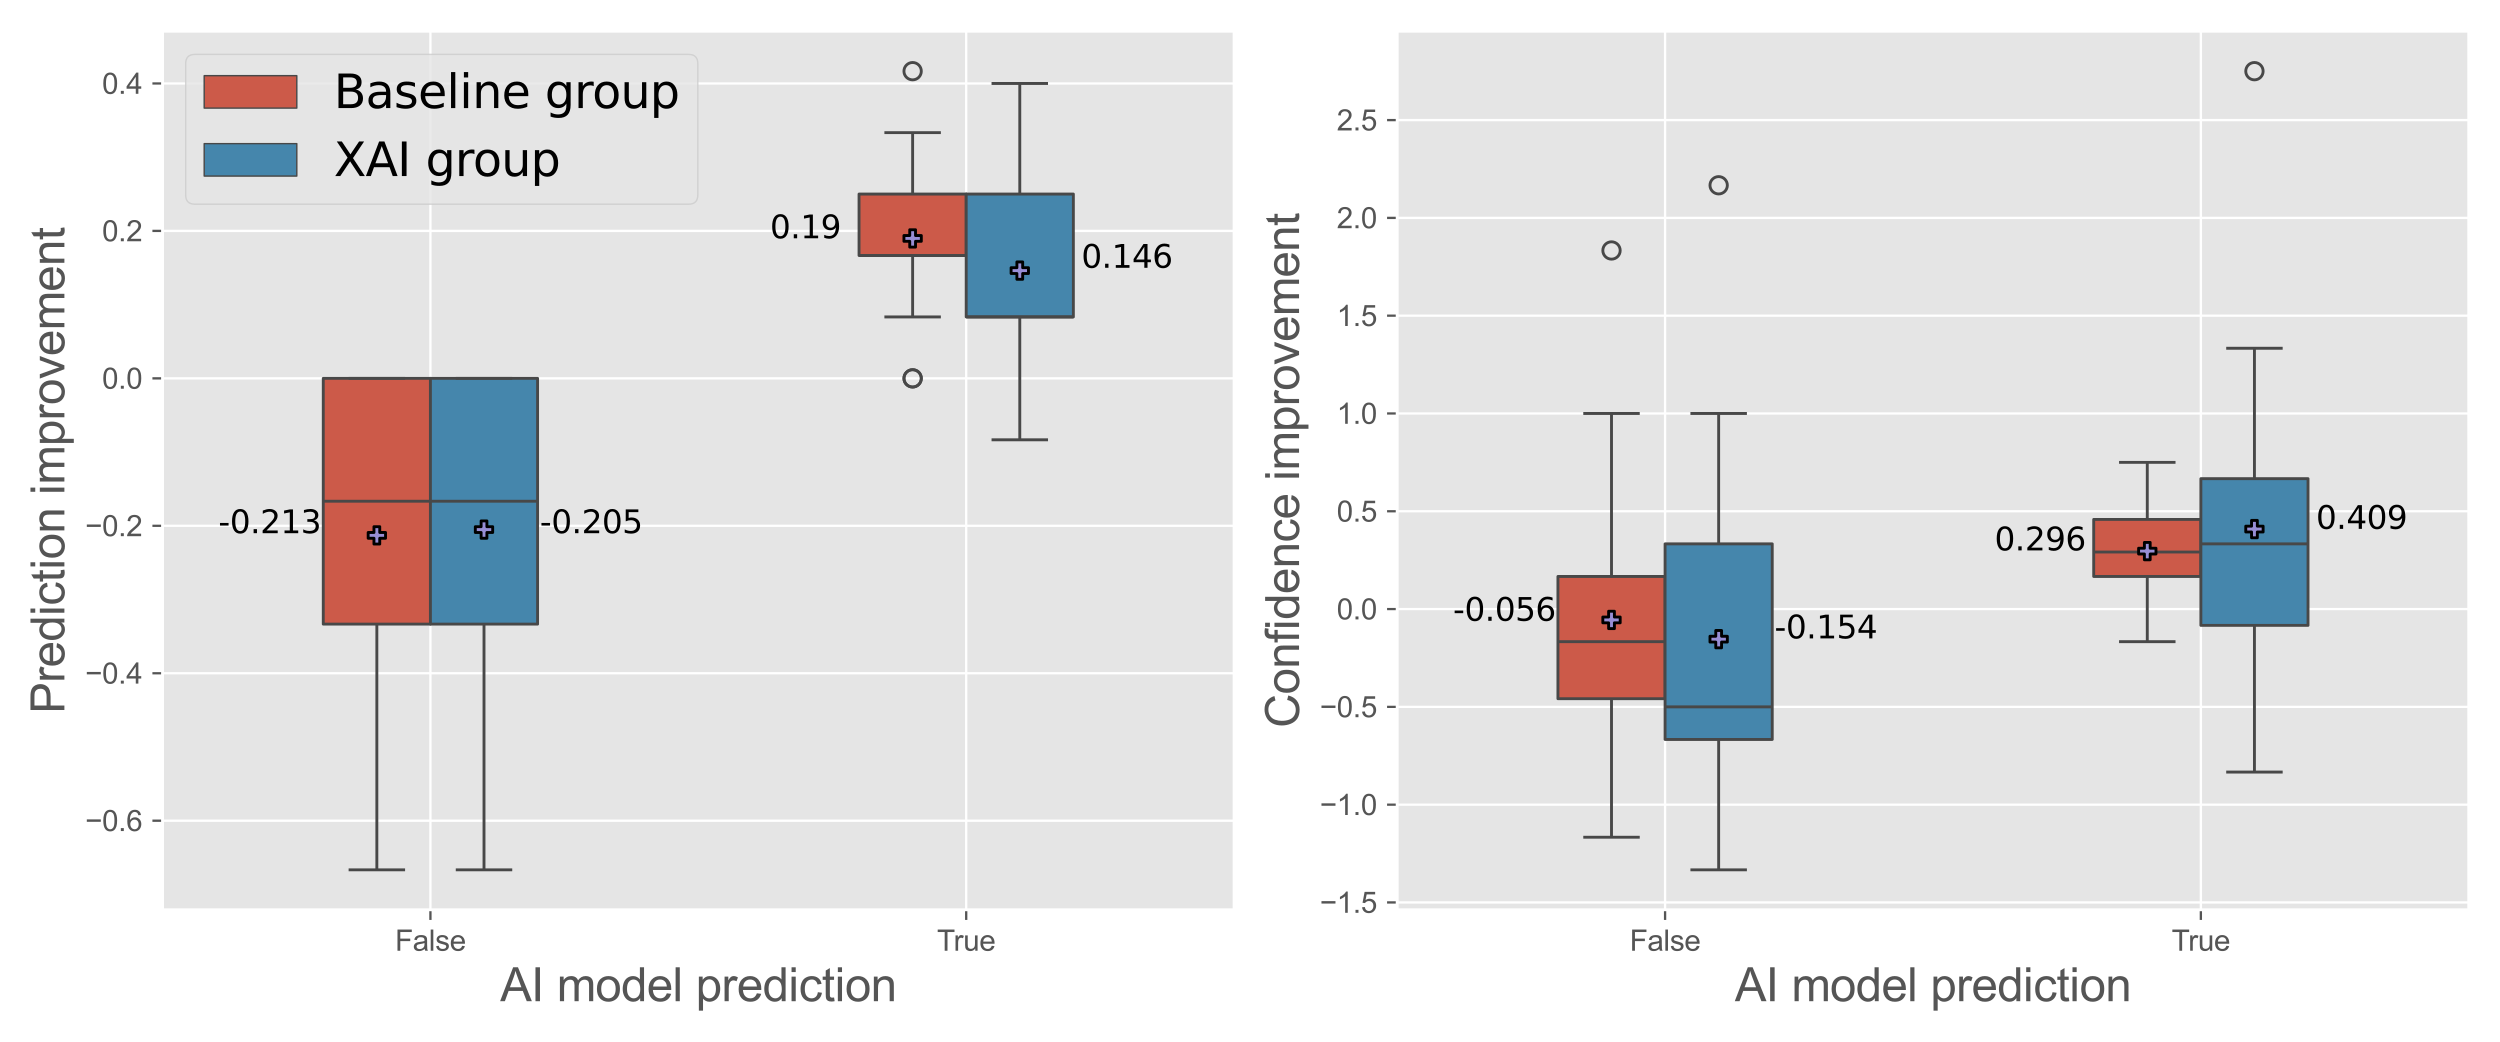 <?xml version="1.0" encoding="utf-8" standalone="no"?>
<!DOCTYPE svg PUBLIC "-//W3C//DTD SVG 1.1//EN"
  "http://www.w3.org/Graphics/SVG/1.1/DTD/svg11.dtd">
<svg xmlns:xlink="http://www.w3.org/1999/xlink" width="864pt" height="360pt" viewBox="0 0 864 360" xmlns="http://www.w3.org/2000/svg" version="1.1">
 <defs>
  <style type="text/css">*{stroke-linejoin: round; stroke-linecap: butt}</style>
 </defs>
 <g id="figure_1">
  <g id="patch_1">
   <path d="M 0 360 
L 864 360 
L 864 0 
L 0 0 
z
" style="fill: #ffffff"/>
  </g>
  <g id="axes_1">
   <g id="patch_2">
    <path d="M 56.173 314.422 
L 426.502 314.422 
L 426.502 10.8 
L 56.173 10.8 
z
" style="fill: #e5e5e5"/>
   </g>
   <g id="matplotlib.axis_1">
    <g id="xtick_1">
     <g id="line2d_1">
      <path d="M 148.755 314.422 
L 148.755 10.8 
" clip-path="url(#p8b02c9cac2)" style="fill: none; stroke: #ffffff; stroke-width: 0.8; stroke-linecap: square"/>
     </g>
     <g id="line2d_2">
      <defs>
       <path id="m54f86d1019" d="M 0 0 
L 0 3.5 
" style="stroke: #555555; stroke-width: 0.8"/>
      </defs>
      <g>
       <use xlink:href="#m54f86d1019" x="148.755" y="314.422" style="fill: #555555; stroke: #555555; stroke-width: 0.8"/>
      </g>
     </g>
     <g id="text_1">
      <!-- False -->
      <g style="fill: #555555" transform="translate(136.53 328.58) scale(0.1 -0.1)">
       <defs>
        <path id="ArialMT-46" d="M 525 0 
L 525 4581 
L 3616 4581 
L 3616 4041 
L 1131 4041 
L 1131 2622 
L 3281 2622 
L 3281 2081 
L 1131 2081 
L 1131 0 
L 525 0 
z
" transform="scale(0.016)"/>
        <path id="ArialMT-61" d="M 2588 409 
Q 2275 144 1986 34 
Q 1697 -75 1366 -75 
Q 819 -75 525 192 
Q 231 459 231 875 
Q 231 1119 342 1320 
Q 453 1522 633 1644 
Q 813 1766 1038 1828 
Q 1203 1872 1538 1913 
Q 2219 1994 2541 2106 
Q 2544 2222 2544 2253 
Q 2544 2597 2384 2738 
Q 2169 2928 1744 2928 
Q 1347 2928 1158 2789 
Q 969 2650 878 2297 
L 328 2372 
Q 403 2725 575 2942 
Q 747 3159 1072 3276 
Q 1397 3394 1825 3394 
Q 2250 3394 2515 3294 
Q 2781 3194 2906 3042 
Q 3031 2891 3081 2659 
Q 3109 2516 3109 2141 
L 3109 1391 
Q 3109 606 3145 398 
Q 3181 191 3288 0 
L 2700 0 
Q 2613 175 2588 409 
z
M 2541 1666 
Q 2234 1541 1622 1453 
Q 1275 1403 1131 1340 
Q 988 1278 909 1158 
Q 831 1038 831 891 
Q 831 666 1001 516 
Q 1172 366 1500 366 
Q 1825 366 2078 508 
Q 2331 650 2450 897 
Q 2541 1088 2541 1459 
L 2541 1666 
z
" transform="scale(0.016)"/>
        <path id="ArialMT-6c" d="M 409 0 
L 409 4581 
L 972 4581 
L 972 0 
L 409 0 
z
" transform="scale(0.016)"/>
        <path id="ArialMT-73" d="M 197 991 
L 753 1078 
Q 800 744 1014 566 
Q 1228 388 1613 388 
Q 2000 388 2187 545 
Q 2375 703 2375 916 
Q 2375 1106 2209 1216 
Q 2094 1291 1634 1406 
Q 1016 1563 777 1677 
Q 538 1791 414 1992 
Q 291 2194 291 2438 
Q 291 2659 392 2848 
Q 494 3038 669 3163 
Q 800 3259 1026 3326 
Q 1253 3394 1513 3394 
Q 1903 3394 2198 3281 
Q 2494 3169 2634 2976 
Q 2775 2784 2828 2463 
L 2278 2388 
Q 2241 2644 2061 2787 
Q 1881 2931 1553 2931 
Q 1166 2931 1000 2803 
Q 834 2675 834 2503 
Q 834 2394 903 2306 
Q 972 2216 1119 2156 
Q 1203 2125 1616 2013 
Q 2213 1853 2448 1751 
Q 2684 1650 2818 1456 
Q 2953 1263 2953 975 
Q 2953 694 2789 445 
Q 2625 197 2315 61 
Q 2006 -75 1616 -75 
Q 969 -75 630 194 
Q 291 463 197 991 
z
" transform="scale(0.016)"/>
        <path id="ArialMT-65" d="M 2694 1069 
L 3275 997 
Q 3138 488 2766 206 
Q 2394 -75 1816 -75 
Q 1088 -75 661 373 
Q 234 822 234 1631 
Q 234 2469 665 2931 
Q 1097 3394 1784 3394 
Q 2450 3394 2872 2941 
Q 3294 2488 3294 1666 
Q 3294 1616 3291 1516 
L 816 1516 
Q 847 969 1125 678 
Q 1403 388 1819 388 
Q 2128 388 2347 550 
Q 2566 713 2694 1069 
z
M 847 1978 
L 2700 1978 
Q 2663 2397 2488 2606 
Q 2219 2931 1791 2931 
Q 1403 2931 1139 2672 
Q 875 2413 847 1978 
z
" transform="scale(0.016)"/>
       </defs>
       <use xlink:href="#ArialMT-46"/>
       <use xlink:href="#ArialMT-61" x="61.084"/>
       <use xlink:href="#ArialMT-6c" x="116.699"/>
       <use xlink:href="#ArialMT-73" x="138.916"/>
       <use xlink:href="#ArialMT-65" x="188.916"/>
      </g>
     </g>
    </g>
    <g id="xtick_2">
     <g id="line2d_3">
      <path d="M 333.92 314.422 
L 333.92 10.8 
" clip-path="url(#p8b02c9cac2)" style="fill: none; stroke: #ffffff; stroke-width: 0.8; stroke-linecap: square"/>
     </g>
     <g id="line2d_4">
      <g>
       <use xlink:href="#m54f86d1019" x="333.92" y="314.422" style="fill: #555555; stroke: #555555; stroke-width: 0.8"/>
      </g>
     </g>
     <g id="text_2">
      <!-- True -->
      <g style="fill: #555555" transform="translate(323.828 328.58) scale(0.1 -0.1)">
       <defs>
        <path id="ArialMT-54" d="M 1659 0 
L 1659 4041 
L 150 4041 
L 150 4581 
L 3781 4581 
L 3781 4041 
L 2266 4041 
L 2266 0 
L 1659 0 
z
" transform="scale(0.016)"/>
        <path id="ArialMT-72" d="M 416 0 
L 416 3319 
L 922 3319 
L 922 2816 
Q 1116 3169 1280 3281 
Q 1444 3394 1641 3394 
Q 1925 3394 2219 3213 
L 2025 2691 
Q 1819 2813 1613 2813 
Q 1428 2813 1281 2702 
Q 1134 2591 1072 2394 
Q 978 2094 978 1738 
L 978 0 
L 416 0 
z
" transform="scale(0.016)"/>
        <path id="ArialMT-75" d="M 2597 0 
L 2597 488 
Q 2209 -75 1544 -75 
Q 1250 -75 995 37 
Q 741 150 617 320 
Q 494 491 444 738 
Q 409 903 409 1263 
L 409 3319 
L 972 3319 
L 972 1478 
Q 972 1038 1006 884 
Q 1059 663 1231 536 
Q 1403 409 1656 409 
Q 1909 409 2131 539 
Q 2353 669 2445 892 
Q 2538 1116 2538 1541 
L 2538 3319 
L 3100 3319 
L 3100 0 
L 2597 0 
z
" transform="scale(0.016)"/>
       </defs>
       <use xlink:href="#ArialMT-54"/>
       <use xlink:href="#ArialMT-72" x="57.334"/>
       <use xlink:href="#ArialMT-75" x="90.635"/>
       <use xlink:href="#ArialMT-65" x="146.25"/>
      </g>
     </g>
    </g>
    <g id="text_3">
     <!-- AI model prediction -->
     <g style="fill: #555555" transform="translate(172.862 346.02) scale(0.16 -0.16)">
      <defs>
       <path id="ArialMT-41" d="M -9 0 
L 1750 4581 
L 2403 4581 
L 4278 0 
L 3588 0 
L 3053 1388 
L 1138 1388 
L 634 0 
L -9 0 
z
M 1313 1881 
L 2866 1881 
L 2388 3150 
Q 2169 3728 2063 4100 
Q 1975 3659 1816 3225 
L 1313 1881 
z
" transform="scale(0.016)"/>
       <path id="ArialMT-49" d="M 597 0 
L 597 4581 
L 1203 4581 
L 1203 0 
L 597 0 
z
" transform="scale(0.016)"/>
       <path id="ArialMT-20" transform="scale(0.016)"/>
       <path id="ArialMT-6d" d="M 422 0 
L 422 3319 
L 925 3319 
L 925 2853 
Q 1081 3097 1340 3245 
Q 1600 3394 1931 3394 
Q 2300 3394 2536 3241 
Q 2772 3088 2869 2813 
Q 3263 3394 3894 3394 
Q 4388 3394 4653 3120 
Q 4919 2847 4919 2278 
L 4919 0 
L 4359 0 
L 4359 2091 
Q 4359 2428 4304 2576 
Q 4250 2725 4106 2815 
Q 3963 2906 3769 2906 
Q 3419 2906 3187 2673 
Q 2956 2441 2956 1928 
L 2956 0 
L 2394 0 
L 2394 2156 
Q 2394 2531 2256 2718 
Q 2119 2906 1806 2906 
Q 1569 2906 1367 2781 
Q 1166 2656 1075 2415 
Q 984 2175 984 1722 
L 984 0 
L 422 0 
z
" transform="scale(0.016)"/>
       <path id="ArialMT-6f" d="M 213 1659 
Q 213 2581 725 3025 
Q 1153 3394 1769 3394 
Q 2453 3394 2887 2945 
Q 3322 2497 3322 1706 
Q 3322 1066 3130 698 
Q 2938 331 2570 128 
Q 2203 -75 1769 -75 
Q 1072 -75 642 372 
Q 213 819 213 1659 
z
M 791 1659 
Q 791 1022 1069 705 
Q 1347 388 1769 388 
Q 2188 388 2466 706 
Q 2744 1025 2744 1678 
Q 2744 2294 2464 2611 
Q 2184 2928 1769 2928 
Q 1347 2928 1069 2612 
Q 791 2297 791 1659 
z
" transform="scale(0.016)"/>
       <path id="ArialMT-64" d="M 2575 0 
L 2575 419 
Q 2259 -75 1647 -75 
Q 1250 -75 917 144 
Q 584 363 401 755 
Q 219 1147 219 1656 
Q 219 2153 384 2558 
Q 550 2963 881 3178 
Q 1213 3394 1622 3394 
Q 1922 3394 2156 3267 
Q 2391 3141 2538 2938 
L 2538 4581 
L 3097 4581 
L 3097 0 
L 2575 0 
z
M 797 1656 
Q 797 1019 1065 703 
Q 1334 388 1700 388 
Q 2069 388 2326 689 
Q 2584 991 2584 1609 
Q 2584 2291 2321 2609 
Q 2059 2928 1675 2928 
Q 1300 2928 1048 2622 
Q 797 2316 797 1656 
z
" transform="scale(0.016)"/>
       <path id="ArialMT-70" d="M 422 -1272 
L 422 3319 
L 934 3319 
L 934 2888 
Q 1116 3141 1344 3267 
Q 1572 3394 1897 3394 
Q 2322 3394 2647 3175 
Q 2972 2956 3137 2557 
Q 3303 2159 3303 1684 
Q 3303 1175 3120 767 
Q 2938 359 2589 142 
Q 2241 -75 1856 -75 
Q 1575 -75 1351 44 
Q 1128 163 984 344 
L 984 -1272 
L 422 -1272 
z
M 931 1641 
Q 931 1000 1190 694 
Q 1450 388 1819 388 
Q 2194 388 2461 705 
Q 2728 1022 2728 1688 
Q 2728 2322 2467 2637 
Q 2206 2953 1844 2953 
Q 1484 2953 1207 2617 
Q 931 2281 931 1641 
z
" transform="scale(0.016)"/>
       <path id="ArialMT-69" d="M 425 3934 
L 425 4581 
L 988 4581 
L 988 3934 
L 425 3934 
z
M 425 0 
L 425 3319 
L 988 3319 
L 988 0 
L 425 0 
z
" transform="scale(0.016)"/>
       <path id="ArialMT-63" d="M 2588 1216 
L 3141 1144 
Q 3050 572 2676 248 
Q 2303 -75 1759 -75 
Q 1078 -75 664 370 
Q 250 816 250 1647 
Q 250 2184 428 2587 
Q 606 2991 970 3192 
Q 1334 3394 1763 3394 
Q 2303 3394 2647 3120 
Q 2991 2847 3088 2344 
L 2541 2259 
Q 2463 2594 2264 2762 
Q 2066 2931 1784 2931 
Q 1359 2931 1093 2626 
Q 828 2322 828 1663 
Q 828 994 1084 691 
Q 1341 388 1753 388 
Q 2084 388 2306 591 
Q 2528 794 2588 1216 
z
" transform="scale(0.016)"/>
       <path id="ArialMT-74" d="M 1650 503 
L 1731 6 
Q 1494 -44 1306 -44 
Q 1000 -44 831 53 
Q 663 150 594 308 
Q 525 466 525 972 
L 525 2881 
L 113 2881 
L 113 3319 
L 525 3319 
L 525 4141 
L 1084 4478 
L 1084 3319 
L 1650 3319 
L 1650 2881 
L 1084 2881 
L 1084 941 
Q 1084 700 1114 631 
Q 1144 563 1211 522 
Q 1278 481 1403 481 
Q 1497 481 1650 503 
z
" transform="scale(0.016)"/>
       <path id="ArialMT-6e" d="M 422 0 
L 422 3319 
L 928 3319 
L 928 2847 
Q 1294 3394 1984 3394 
Q 2284 3394 2536 3286 
Q 2788 3178 2913 3003 
Q 3038 2828 3088 2588 
Q 3119 2431 3119 2041 
L 3119 0 
L 2556 0 
L 2556 2019 
Q 2556 2363 2490 2533 
Q 2425 2703 2258 2804 
Q 2091 2906 1866 2906 
Q 1506 2906 1245 2678 
Q 984 2450 984 1813 
L 984 0 
L 422 0 
z
" transform="scale(0.016)"/>
      </defs>
      <use xlink:href="#ArialMT-41"/>
      <use xlink:href="#ArialMT-49" x="66.699"/>
      <use xlink:href="#ArialMT-20" x="94.482"/>
      <use xlink:href="#ArialMT-6d" x="122.266"/>
      <use xlink:href="#ArialMT-6f" x="205.566"/>
      <use xlink:href="#ArialMT-64" x="261.182"/>
      <use xlink:href="#ArialMT-65" x="316.797"/>
      <use xlink:href="#ArialMT-6c" x="372.412"/>
      <use xlink:href="#ArialMT-20" x="394.629"/>
      <use xlink:href="#ArialMT-70" x="422.412"/>
      <use xlink:href="#ArialMT-72" x="478.027"/>
      <use xlink:href="#ArialMT-65" x="511.328"/>
      <use xlink:href="#ArialMT-64" x="566.943"/>
      <use xlink:href="#ArialMT-69" x="622.559"/>
      <use xlink:href="#ArialMT-63" x="644.775"/>
      <use xlink:href="#ArialMT-74" x="694.775"/>
      <use xlink:href="#ArialMT-69" x="722.559"/>
      <use xlink:href="#ArialMT-6f" x="744.775"/>
      <use xlink:href="#ArialMT-6e" x="800.391"/>
     </g>
    </g>
   </g>
   <g id="matplotlib.axis_2">
    <g id="ytick_1">
     <g id="line2d_5">
      <path d="M 56.173 283.635 
L 426.502 283.635 
" clip-path="url(#p8b02c9cac2)" style="fill: none; stroke: #ffffff; stroke-width: 0.8; stroke-linecap: square"/>
     </g>
     <g id="line2d_6">
      <defs>
       <path id="m3ac3ab4c60" d="M 0 0 
L -3.5 0 
" style="stroke: #555555; stroke-width: 0.8"/>
      </defs>
      <g>
       <use xlink:href="#m3ac3ab4c60" x="56.173" y="283.635" style="fill: #555555; stroke: #555555; stroke-width: 0.8"/>
      </g>
     </g>
     <g id="text_4">
      <!-- −0.6 -->
      <g style="fill: #555555" transform="translate(29.433 287.214) scale(0.1 -0.1)">
       <defs>
        <path id="ArialMT-2212" d="M 3381 1997 
L 356 1997 
L 356 2522 
L 3381 2522 
L 3381 1997 
z
" transform="scale(0.016)"/>
        <path id="ArialMT-30" d="M 266 2259 
Q 266 3072 433 3567 
Q 600 4063 929 4331 
Q 1259 4600 1759 4600 
Q 2128 4600 2406 4451 
Q 2684 4303 2865 4023 
Q 3047 3744 3150 3342 
Q 3253 2941 3253 2259 
Q 3253 1453 3087 958 
Q 2922 463 2592 192 
Q 2263 -78 1759 -78 
Q 1097 -78 719 397 
Q 266 969 266 2259 
z
M 844 2259 
Q 844 1131 1108 757 
Q 1372 384 1759 384 
Q 2147 384 2411 759 
Q 2675 1134 2675 2259 
Q 2675 3391 2411 3762 
Q 2147 4134 1753 4134 
Q 1366 4134 1134 3806 
Q 844 3388 844 2259 
z
" transform="scale(0.016)"/>
        <path id="ArialMT-2e" d="M 581 0 
L 581 641 
L 1222 641 
L 1222 0 
L 581 0 
z
" transform="scale(0.016)"/>
        <path id="ArialMT-36" d="M 3184 3459 
L 2625 3416 
Q 2550 3747 2413 3897 
Q 2184 4138 1850 4138 
Q 1581 4138 1378 3988 
Q 1113 3794 959 3422 
Q 806 3050 800 2363 
Q 1003 2672 1297 2822 
Q 1591 2972 1913 2972 
Q 2475 2972 2870 2558 
Q 3266 2144 3266 1488 
Q 3266 1056 3080 686 
Q 2894 316 2569 119 
Q 2244 -78 1831 -78 
Q 1128 -78 684 439 
Q 241 956 241 2144 
Q 241 3472 731 4075 
Q 1159 4600 1884 4600 
Q 2425 4600 2770 4297 
Q 3116 3994 3184 3459 
z
M 888 1484 
Q 888 1194 1011 928 
Q 1134 663 1356 523 
Q 1578 384 1822 384 
Q 2178 384 2434 671 
Q 2691 959 2691 1453 
Q 2691 1928 2437 2201 
Q 2184 2475 1800 2475 
Q 1419 2475 1153 2201 
Q 888 1928 888 1484 
z
" transform="scale(0.016)"/>
       </defs>
       <use xlink:href="#ArialMT-2212"/>
       <use xlink:href="#ArialMT-30" x="58.398"/>
       <use xlink:href="#ArialMT-2e" x="114.014"/>
       <use xlink:href="#ArialMT-36" x="141.797"/>
      </g>
     </g>
    </g>
    <g id="ytick_2">
     <g id="line2d_7">
      <path d="M 56.173 232.678 
L 426.502 232.678 
" clip-path="url(#p8b02c9cac2)" style="fill: none; stroke: #ffffff; stroke-width: 0.8; stroke-linecap: square"/>
     </g>
     <g id="line2d_8">
      <g>
       <use xlink:href="#m3ac3ab4c60" x="56.173" y="232.678" style="fill: #555555; stroke: #555555; stroke-width: 0.8"/>
      </g>
     </g>
     <g id="text_5">
      <!-- −0.4 -->
      <g style="fill: #555555" transform="translate(29.433 236.257) scale(0.1 -0.1)">
       <defs>
        <path id="ArialMT-34" d="M 2069 0 
L 2069 1097 
L 81 1097 
L 81 1613 
L 2172 4581 
L 2631 4581 
L 2631 1613 
L 3250 1613 
L 3250 1097 
L 2631 1097 
L 2631 0 
L 2069 0 
z
M 2069 1613 
L 2069 3678 
L 634 1613 
L 2069 1613 
z
" transform="scale(0.016)"/>
       </defs>
       <use xlink:href="#ArialMT-2212"/>
       <use xlink:href="#ArialMT-30" x="58.398"/>
       <use xlink:href="#ArialMT-2e" x="114.014"/>
       <use xlink:href="#ArialMT-34" x="141.797"/>
      </g>
     </g>
    </g>
    <g id="ytick_3">
     <g id="line2d_9">
      <path d="M 56.173 181.72 
L 426.502 181.72 
" clip-path="url(#p8b02c9cac2)" style="fill: none; stroke: #ffffff; stroke-width: 0.8; stroke-linecap: square"/>
     </g>
     <g id="line2d_10">
      <g>
       <use xlink:href="#m3ac3ab4c60" x="56.173" y="181.72" style="fill: #555555; stroke: #555555; stroke-width: 0.8"/>
      </g>
     </g>
     <g id="text_6">
      <!-- −0.2 -->
      <g style="fill: #555555" transform="translate(29.433 185.299) scale(0.1 -0.1)">
       <defs>
        <path id="ArialMT-32" d="M 3222 541 
L 3222 0 
L 194 0 
Q 188 203 259 391 
Q 375 700 629 1000 
Q 884 1300 1366 1694 
Q 2113 2306 2375 2664 
Q 2638 3022 2638 3341 
Q 2638 3675 2398 3904 
Q 2159 4134 1775 4134 
Q 1369 4134 1125 3890 
Q 881 3647 878 3216 
L 300 3275 
Q 359 3922 746 4261 
Q 1134 4600 1788 4600 
Q 2447 4600 2831 4234 
Q 3216 3869 3216 3328 
Q 3216 3053 3103 2787 
Q 2991 2522 2730 2228 
Q 2469 1934 1863 1422 
Q 1356 997 1212 845 
Q 1069 694 975 541 
L 3222 541 
z
" transform="scale(0.016)"/>
       </defs>
       <use xlink:href="#ArialMT-2212"/>
       <use xlink:href="#ArialMT-30" x="58.398"/>
       <use xlink:href="#ArialMT-2e" x="114.014"/>
       <use xlink:href="#ArialMT-32" x="141.797"/>
      </g>
     </g>
    </g>
    <g id="ytick_4">
     <g id="line2d_11">
      <path d="M 56.173 130.763 
L 426.502 130.763 
" clip-path="url(#p8b02c9cac2)" style="fill: none; stroke: #ffffff; stroke-width: 0.8; stroke-linecap: square"/>
     </g>
     <g id="line2d_12">
      <g>
       <use xlink:href="#m3ac3ab4c60" x="56.173" y="130.763" style="fill: #555555; stroke: #555555; stroke-width: 0.8"/>
      </g>
     </g>
     <g id="text_7">
      <!-- 0.0 -->
      <g style="fill: #555555" transform="translate(35.273 134.342) scale(0.1 -0.1)">
       <use xlink:href="#ArialMT-30"/>
       <use xlink:href="#ArialMT-2e" x="55.615"/>
       <use xlink:href="#ArialMT-30" x="83.398"/>
      </g>
     </g>
    </g>
    <g id="ytick_5">
     <g id="line2d_13">
      <path d="M 56.173 79.805 
L 426.502 79.805 
" clip-path="url(#p8b02c9cac2)" style="fill: none; stroke: #ffffff; stroke-width: 0.8; stroke-linecap: square"/>
     </g>
     <g id="line2d_14">
      <g>
       <use xlink:href="#m3ac3ab4c60" x="56.173" y="79.805" style="fill: #555555; stroke: #555555; stroke-width: 0.8"/>
      </g>
     </g>
     <g id="text_8">
      <!-- 0.2 -->
      <g style="fill: #555555" transform="translate(35.273 83.384) scale(0.1 -0.1)">
       <use xlink:href="#ArialMT-30"/>
       <use xlink:href="#ArialMT-2e" x="55.615"/>
       <use xlink:href="#ArialMT-32" x="83.398"/>
      </g>
     </g>
    </g>
    <g id="ytick_6">
     <g id="line2d_15">
      <path d="M 56.173 28.847 
L 426.502 28.847 
" clip-path="url(#p8b02c9cac2)" style="fill: none; stroke: #ffffff; stroke-width: 0.8; stroke-linecap: square"/>
     </g>
     <g id="line2d_16">
      <g>
       <use xlink:href="#m3ac3ab4c60" x="56.173" y="28.847" style="fill: #555555; stroke: #555555; stroke-width: 0.8"/>
      </g>
     </g>
     <g id="text_9">
      <!-- 0.4 -->
      <g style="fill: #555555" transform="translate(35.273 32.426) scale(0.1 -0.1)">
       <use xlink:href="#ArialMT-30"/>
       <use xlink:href="#ArialMT-2e" x="55.615"/>
       <use xlink:href="#ArialMT-34" x="83.398"/>
      </g>
     </g>
    </g>
    <g id="text_10">
     <!-- Prediction improvement -->
     <g style="fill: #555555" transform="translate(22.253 246.641) rotate(-90) scale(0.16 -0.16)">
      <defs>
       <path id="ArialMT-50" d="M 494 0 
L 494 4581 
L 2222 4581 
Q 2678 4581 2919 4538 
Q 3256 4481 3484 4323 
Q 3713 4166 3852 3881 
Q 3991 3597 3991 3256 
Q 3991 2672 3619 2267 
Q 3247 1863 2275 1863 
L 1100 1863 
L 1100 0 
L 494 0 
z
M 1100 2403 
L 2284 2403 
Q 2872 2403 3119 2622 
Q 3366 2841 3366 3238 
Q 3366 3525 3220 3729 
Q 3075 3934 2838 4000 
Q 2684 4041 2272 4041 
L 1100 4041 
L 1100 2403 
z
" transform="scale(0.016)"/>
       <path id="ArialMT-76" d="M 1344 0 
L 81 3319 
L 675 3319 
L 1388 1331 
Q 1503 1009 1600 663 
Q 1675 925 1809 1294 
L 2547 3319 
L 3125 3319 
L 1869 0 
L 1344 0 
z
" transform="scale(0.016)"/>
      </defs>
      <use xlink:href="#ArialMT-50"/>
      <use xlink:href="#ArialMT-72" x="66.699"/>
      <use xlink:href="#ArialMT-65" x="100"/>
      <use xlink:href="#ArialMT-64" x="155.615"/>
      <use xlink:href="#ArialMT-69" x="211.23"/>
      <use xlink:href="#ArialMT-63" x="233.447"/>
      <use xlink:href="#ArialMT-74" x="283.447"/>
      <use xlink:href="#ArialMT-69" x="311.23"/>
      <use xlink:href="#ArialMT-6f" x="333.447"/>
      <use xlink:href="#ArialMT-6e" x="389.062"/>
      <use xlink:href="#ArialMT-20" x="444.678"/>
      <use xlink:href="#ArialMT-69" x="472.461"/>
      <use xlink:href="#ArialMT-6d" x="494.678"/>
      <use xlink:href="#ArialMT-70" x="577.979"/>
      <use xlink:href="#ArialMT-72" x="633.594"/>
      <use xlink:href="#ArialMT-6f" x="666.895"/>
      <use xlink:href="#ArialMT-76" x="722.51"/>
      <use xlink:href="#ArialMT-65" x="772.51"/>
      <use xlink:href="#ArialMT-6d" x="828.125"/>
      <use xlink:href="#ArialMT-65" x="911.426"/>
      <use xlink:href="#ArialMT-6e" x="967.041"/>
      <use xlink:href="#ArialMT-74" x="1022.656"/>
     </g>
    </g>
   </g>
   <g id="patch_3">
    <path d="M 148.755 130.763 
L 148.755 130.763 
L 148.755 130.763 
L 148.755 130.763 
z
" clip-path="url(#p8b02c9cac2)" style="fill: #cc5a49; stroke: #484848; stroke-width: 0.5; stroke-linejoin: miter"/>
   </g>
   <g id="patch_4">
    <path d="M 148.755 130.763 
L 148.755 130.763 
L 148.755 130.763 
L 148.755 130.763 
z
" clip-path="url(#p8b02c9cac2)" style="fill: #4586ac; stroke: #484848; stroke-width: 0.5; stroke-linejoin: miter"/>
   </g>
   <g id="patch_5">
    <path d="M 111.723 215.692 
L 148.755 215.692 
L 148.755 130.763 
L 111.723 130.763 
L 111.723 215.692 
z
" clip-path="url(#p8b02c9cac2)" style="fill: #cc5a49; stroke: #484848; stroke-linejoin: miter"/>
   </g>
   <g id="line2d_17">
    <path d="M 130.239 215.692 
L 130.239 300.621 
" clip-path="url(#p8b02c9cac2)" style="fill: none; stroke: #484848"/>
   </g>
   <g id="line2d_18">
    <path d="M 130.239 130.763 
L 130.239 130.763 
" clip-path="url(#p8b02c9cac2)" style="fill: none; stroke: #484848"/>
   </g>
   <g id="line2d_19">
    <path d="M 120.981 300.621 
L 139.497 300.621 
" clip-path="url(#p8b02c9cac2)" style="fill: none; stroke: #484848; stroke-linecap: square"/>
   </g>
   <g id="line2d_20">
    <path d="M 120.981 130.763 
L 139.497 130.763 
" clip-path="url(#p8b02c9cac2)" style="fill: none; stroke: #484848; stroke-linecap: square"/>
   </g>
   <g id="line2d_21"/>
   <g id="patch_6">
    <path d="M 296.887 88.298 
L 333.92 88.298 
L 333.92 67.066 
L 296.887 67.066 
L 296.887 88.298 
z
" clip-path="url(#p8b02c9cac2)" style="fill: #cc5a49; stroke: #484848; stroke-linejoin: miter"/>
   </g>
   <g id="line2d_22">
    <path d="M 315.404 88.298 
L 315.404 109.53 
" clip-path="url(#p8b02c9cac2)" style="fill: none; stroke: #484848"/>
   </g>
   <g id="line2d_23">
    <path d="M 315.404 67.066 
L 315.404 45.833 
" clip-path="url(#p8b02c9cac2)" style="fill: none; stroke: #484848"/>
   </g>
   <g id="line2d_24">
    <path d="M 306.145 109.53 
L 324.662 109.53 
" clip-path="url(#p8b02c9cac2)" style="fill: none; stroke: #484848; stroke-linecap: square"/>
   </g>
   <g id="line2d_25">
    <path d="M 306.145 45.833 
L 324.662 45.833 
" clip-path="url(#p8b02c9cac2)" style="fill: none; stroke: #484848; stroke-linecap: square"/>
   </g>
   <g id="line2d_26">
    <defs>
     <path id="m4d13e9d757" d="M 0 3 
C 0.796 3 1.559 2.684 2.121 2.121 
C 2.684 1.559 3 0.796 3 0 
C 3 -0.796 2.684 -1.559 2.121 -2.121 
C 1.559 -2.684 0.796 -3 0 -3 
C -0.796 -3 -1.559 -2.684 -2.121 -2.121 
C -2.684 -1.559 -3 -0.796 -3 0 
C -3 0.796 -2.684 1.559 -2.121 2.121 
C -1.559 2.684 -0.796 3 0 3 
z
" style="stroke: #484848"/>
    </defs>
    <g clip-path="url(#p8b02c9cac2)">
     <use xlink:href="#m4d13e9d757" x="315.404" y="130.763" style="fill-opacity: 0; stroke: #484848"/>
     <use xlink:href="#m4d13e9d757" x="315.404" y="130.763" style="fill-opacity: 0; stroke: #484848"/>
     <use xlink:href="#m4d13e9d757" x="315.404" y="24.601" style="fill-opacity: 0; stroke: #484848"/>
    </g>
   </g>
   <g id="patch_7">
    <path d="M 148.755 215.692 
L 185.788 215.692 
L 185.788 130.763 
L 148.755 130.763 
L 148.755 215.692 
z
" clip-path="url(#p8b02c9cac2)" style="fill: #4586ac; stroke: #484848; stroke-linejoin: miter"/>
   </g>
   <g id="line2d_27">
    <path d="M 167.272 215.692 
L 167.272 300.621 
" clip-path="url(#p8b02c9cac2)" style="fill: none; stroke: #484848"/>
   </g>
   <g id="line2d_28">
    <path d="M 167.272 130.763 
L 167.272 130.763 
" clip-path="url(#p8b02c9cac2)" style="fill: none; stroke: #484848"/>
   </g>
   <g id="line2d_29">
    <path d="M 158.014 300.621 
L 176.53 300.621 
" clip-path="url(#p8b02c9cac2)" style="fill: none; stroke: #484848; stroke-linecap: square"/>
   </g>
   <g id="line2d_30">
    <path d="M 158.014 130.763 
L 176.53 130.763 
" clip-path="url(#p8b02c9cac2)" style="fill: none; stroke: #484848; stroke-linecap: square"/>
   </g>
   <g id="line2d_31"/>
   <g id="patch_8">
    <path d="M 333.92 109.53 
L 370.953 109.53 
L 370.953 67.066 
L 333.92 67.066 
L 333.92 109.53 
z
" clip-path="url(#p8b02c9cac2)" style="fill: #4586ac; stroke: #484848; stroke-linejoin: miter"/>
   </g>
   <g id="line2d_32">
    <path d="M 352.437 109.53 
L 352.437 151.995 
" clip-path="url(#p8b02c9cac2)" style="fill: none; stroke: #484848"/>
   </g>
   <g id="line2d_33">
    <path d="M 352.437 67.066 
L 352.437 28.847 
" clip-path="url(#p8b02c9cac2)" style="fill: none; stroke: #484848"/>
   </g>
   <g id="line2d_34">
    <path d="M 343.178 151.995 
L 361.695 151.995 
" clip-path="url(#p8b02c9cac2)" style="fill: none; stroke: #484848; stroke-linecap: square"/>
   </g>
   <g id="line2d_35">
    <path d="M 343.178 28.847 
L 361.695 28.847 
" clip-path="url(#p8b02c9cac2)" style="fill: none; stroke: #484848; stroke-linecap: square"/>
   </g>
   <g id="line2d_36"/>
   <g id="line2d_37">
    <path d="M 111.723 173.227 
L 148.755 173.227 
" clip-path="url(#p8b02c9cac2)" style="fill: none; stroke: #484848"/>
   </g>
   <g id="line2d_38">
    <defs>
     <path id="medadf2cc35" d="M -1 3 
L 1 3 
L 1 1 
L 3 1 
L 3 -1 
L 1 -1 
L 1 -3 
L -1 -3 
L -1 -1 
L -3 -1 
L -3 1 
L -1 1 
z
" style="stroke: #000000; stroke-linejoin: miter"/>
    </defs>
    <g clip-path="url(#p8b02c9cac2)">
     <use xlink:href="#medadf2cc35" x="130.239" y="185.023" style="fill: #988ed5; stroke: #000000; stroke-linejoin: miter"/>
    </g>
   </g>
   <g id="line2d_39">
    <path d="M 296.887 88.298 
L 333.92 88.298 
" clip-path="url(#p8b02c9cac2)" style="fill: none; stroke: #484848"/>
   </g>
   <g id="line2d_40">
    <g clip-path="url(#p8b02c9cac2)">
     <use xlink:href="#medadf2cc35" x="315.404" y="82.4" style="fill: #988ed5; stroke: #000000; stroke-linejoin: miter"/>
    </g>
   </g>
   <g id="line2d_41">
    <path d="M 148.755 173.227 
L 185.788 173.227 
" clip-path="url(#p8b02c9cac2)" style="fill: none; stroke: #484848"/>
   </g>
   <g id="line2d_42">
    <g clip-path="url(#p8b02c9cac2)">
     <use xlink:href="#medadf2cc35" x="167.272" y="183.027" style="fill: #988ed5; stroke: #000000; stroke-linejoin: miter"/>
    </g>
   </g>
   <g id="line2d_43">
    <path d="M 333.92 109.53 
L 370.953 109.53 
" clip-path="url(#p8b02c9cac2)" style="fill: none; stroke: #484848"/>
   </g>
   <g id="line2d_44">
    <g clip-path="url(#p8b02c9cac2)">
     <use xlink:href="#medadf2cc35" x="352.437" y="93.524" style="fill: #988ed5; stroke: #000000; stroke-linejoin: miter"/>
    </g>
   </g>
   <g id="patch_9">
    <path d="M 56.173 314.422 
L 56.173 10.8 
" style="fill: none; stroke: #ffffff; stroke-linejoin: miter; stroke-linecap: square"/>
   </g>
   <g id="patch_10">
    <path d="M 426.502 314.422 
L 426.502 10.8 
" style="fill: none; stroke: #ffffff; stroke-linejoin: miter; stroke-linecap: square"/>
   </g>
   <g id="patch_11">
    <path d="M 56.173 314.422 
L 426.502 314.422 
" style="fill: none; stroke: #ffffff; stroke-linejoin: miter; stroke-linecap: square"/>
   </g>
   <g id="patch_12">
    <path d="M 56.173 10.8 
L 426.502 10.8 
" style="fill: none; stroke: #ffffff; stroke-linejoin: miter; stroke-linecap: square"/>
   </g>
   <g id="text_11">
    <!-- -0.213 -->
    <g transform="translate(75.476 184.268) scale(0.11 -0.11)">
     <defs>
      <path id="DejaVuSans-2d" d="M 313 2009 
L 1997 2009 
L 1997 1497 
L 313 1497 
L 313 2009 
z
" transform="scale(0.016)"/>
      <path id="DejaVuSans-30" d="M 2034 4250 
Q 1547 4250 1301 3770 
Q 1056 3291 1056 2328 
Q 1056 1369 1301 889 
Q 1547 409 2034 409 
Q 2525 409 2770 889 
Q 3016 1369 3016 2328 
Q 3016 3291 2770 3770 
Q 2525 4250 2034 4250 
z
M 2034 4750 
Q 2819 4750 3233 4129 
Q 3647 3509 3647 2328 
Q 3647 1150 3233 529 
Q 2819 -91 2034 -91 
Q 1250 -91 836 529 
Q 422 1150 422 2328 
Q 422 3509 836 4129 
Q 1250 4750 2034 4750 
z
" transform="scale(0.016)"/>
      <path id="DejaVuSans-2e" d="M 684 794 
L 1344 794 
L 1344 0 
L 684 0 
L 684 794 
z
" transform="scale(0.016)"/>
      <path id="DejaVuSans-32" d="M 1228 531 
L 3431 531 
L 3431 0 
L 469 0 
L 469 531 
Q 828 903 1448 1529 
Q 2069 2156 2228 2338 
Q 2531 2678 2651 2914 
Q 2772 3150 2772 3378 
Q 2772 3750 2511 3984 
Q 2250 4219 1831 4219 
Q 1534 4219 1204 4116 
Q 875 4013 500 3803 
L 500 4441 
Q 881 4594 1212 4672 
Q 1544 4750 1819 4750 
Q 2544 4750 2975 4387 
Q 3406 4025 3406 3419 
Q 3406 3131 3298 2873 
Q 3191 2616 2906 2266 
Q 2828 2175 2409 1742 
Q 1991 1309 1228 531 
z
" transform="scale(0.016)"/>
      <path id="DejaVuSans-31" d="M 794 531 
L 1825 531 
L 1825 4091 
L 703 3866 
L 703 4441 
L 1819 4666 
L 2450 4666 
L 2450 531 
L 3481 531 
L 3481 0 
L 794 0 
L 794 531 
z
" transform="scale(0.016)"/>
      <path id="DejaVuSans-33" d="M 2597 2516 
Q 3050 2419 3304 2112 
Q 3559 1806 3559 1356 
Q 3559 666 3084 287 
Q 2609 -91 1734 -91 
Q 1441 -91 1130 -33 
Q 819 25 488 141 
L 488 750 
Q 750 597 1062 519 
Q 1375 441 1716 441 
Q 2309 441 2620 675 
Q 2931 909 2931 1356 
Q 2931 1769 2642 2001 
Q 2353 2234 1838 2234 
L 1294 2234 
L 1294 2753 
L 1863 2753 
Q 2328 2753 2575 2939 
Q 2822 3125 2822 3475 
Q 2822 3834 2567 4026 
Q 2313 4219 1838 4219 
Q 1578 4219 1281 4162 
Q 984 4106 628 3988 
L 628 4550 
Q 988 4650 1302 4700 
Q 1616 4750 1894 4750 
Q 2613 4750 3031 4423 
Q 3450 4097 3450 3541 
Q 3450 3153 3228 2886 
Q 3006 2619 2597 2516 
z
" transform="scale(0.016)"/>
     </defs>
     <use xlink:href="#DejaVuSans-2d"/>
     <use xlink:href="#DejaVuSans-30" x="36.084"/>
     <use xlink:href="#DejaVuSans-2e" x="99.707"/>
     <use xlink:href="#DejaVuSans-32" x="131.494"/>
     <use xlink:href="#DejaVuSans-31" x="195.117"/>
     <use xlink:href="#DejaVuSans-33" x="258.74"/>
    </g>
   </g>
   <g id="text_12">
    <!-- -0.205 -->
    <g transform="translate(186.575 184.268) scale(0.11 -0.11)">
     <defs>
      <path id="DejaVuSans-35" d="M 691 4666 
L 3169 4666 
L 3169 4134 
L 1269 4134 
L 1269 2991 
Q 1406 3038 1543 3061 
Q 1681 3084 1819 3084 
Q 2600 3084 3056 2656 
Q 3513 2228 3513 1497 
Q 3513 744 3044 326 
Q 2575 -91 1722 -91 
Q 1428 -91 1123 -41 
Q 819 9 494 109 
L 494 744 
Q 775 591 1075 516 
Q 1375 441 1709 441 
Q 2250 441 2565 725 
Q 2881 1009 2881 1497 
Q 2881 1984 2565 2268 
Q 2250 2553 1709 2553 
Q 1456 2553 1204 2497 
Q 953 2441 691 2322 
L 691 4666 
z
" transform="scale(0.016)"/>
     </defs>
     <use xlink:href="#DejaVuSans-2d"/>
     <use xlink:href="#DejaVuSans-30" x="36.084"/>
     <use xlink:href="#DejaVuSans-2e" x="99.707"/>
     <use xlink:href="#DejaVuSans-32" x="131.494"/>
     <use xlink:href="#DejaVuSans-30" x="195.117"/>
     <use xlink:href="#DejaVuSans-35" x="258.74"/>
    </g>
   </g>
   <g id="text_13">
    <!-- 0.19 -->
    <g transform="translate(266.125 82.353) scale(0.11 -0.11)">
     <defs>
      <path id="DejaVuSans-39" d="M 703 97 
L 703 672 
Q 941 559 1184 500 
Q 1428 441 1663 441 
Q 2288 441 2617 861 
Q 2947 1281 2994 2138 
Q 2813 1869 2534 1725 
Q 2256 1581 1919 1581 
Q 1219 1581 811 2004 
Q 403 2428 403 3163 
Q 403 3881 828 4315 
Q 1253 4750 1959 4750 
Q 2769 4750 3195 4129 
Q 3622 3509 3622 2328 
Q 3622 1225 3098 567 
Q 2575 -91 1691 -91 
Q 1453 -91 1209 -44 
Q 966 3 703 97 
z
M 1959 2075 
Q 2384 2075 2632 2365 
Q 2881 2656 2881 3163 
Q 2881 3666 2632 3958 
Q 2384 4250 1959 4250 
Q 1534 4250 1286 3958 
Q 1038 3666 1038 3163 
Q 1038 2656 1286 2365 
Q 1534 2075 1959 2075 
z
" transform="scale(0.016)"/>
     </defs>
     <use xlink:href="#DejaVuSans-30"/>
     <use xlink:href="#DejaVuSans-2e" x="63.623"/>
     <use xlink:href="#DejaVuSans-31" x="95.41"/>
     <use xlink:href="#DejaVuSans-39" x="159.033"/>
    </g>
   </g>
   <g id="text_14">
    <!-- 0.146 -->
    <g transform="translate(373.724 92.544) scale(0.11 -0.11)">
     <defs>
      <path id="DejaVuSans-34" d="M 2419 4116 
L 825 1625 
L 2419 1625 
L 2419 4116 
z
M 2253 4666 
L 3047 4666 
L 3047 1625 
L 3713 1625 
L 3713 1100 
L 3047 1100 
L 3047 0 
L 2419 0 
L 2419 1100 
L 313 1100 
L 313 1709 
L 2253 4666 
z
" transform="scale(0.016)"/>
      <path id="DejaVuSans-36" d="M 2113 2584 
Q 1688 2584 1439 2293 
Q 1191 2003 1191 1497 
Q 1191 994 1439 701 
Q 1688 409 2113 409 
Q 2538 409 2786 701 
Q 3034 994 3034 1497 
Q 3034 2003 2786 2293 
Q 2538 2584 2113 2584 
z
M 3366 4563 
L 3366 3988 
Q 3128 4100 2886 4159 
Q 2644 4219 2406 4219 
Q 1781 4219 1451 3797 
Q 1122 3375 1075 2522 
Q 1259 2794 1537 2939 
Q 1816 3084 2150 3084 
Q 2853 3084 3261 2657 
Q 3669 2231 3669 1497 
Q 3669 778 3244 343 
Q 2819 -91 2113 -91 
Q 1303 -91 875 529 
Q 447 1150 447 2328 
Q 447 3434 972 4092 
Q 1497 4750 2381 4750 
Q 2619 4750 2861 4703 
Q 3103 4656 3366 4563 
z
" transform="scale(0.016)"/>
     </defs>
     <use xlink:href="#DejaVuSans-30"/>
     <use xlink:href="#DejaVuSans-2e" x="63.623"/>
     <use xlink:href="#DejaVuSans-31" x="95.41"/>
     <use xlink:href="#DejaVuSans-34" x="159.033"/>
     <use xlink:href="#DejaVuSans-36" x="222.656"/>
    </g>
   </g>
   <g id="legend_1">
    <g id="patch_13">
     <path d="M 67.373 70.57 
L 237.958 70.57 
Q 241.158 70.57 241.158 67.37 
L 241.158 22 
Q 241.158 18.8 237.958 18.8 
L 67.373 18.8 
Q 64.173 18.8 64.173 22 
L 64.173 67.37 
Q 64.173 70.57 67.373 70.57 
z
" style="fill: #e5e5e5; opacity: 0.8; stroke: #cccccc; stroke-width: 0.5; stroke-linejoin: miter"/>
    </g>
    <g id="patch_14">
     <path d="M 70.573 37.358 
L 102.573 37.358 
L 102.573 26.157 
L 70.573 26.157 
z
" style="fill: #cc5a49; stroke: #484848; stroke-width: 0.5; stroke-linejoin: miter"/>
    </g>
    <g id="text_15">
     <!-- Baseline group -->
     <g transform="translate(115.373 37.358) scale(0.16 -0.16)">
      <defs>
       <path id="DejaVuSans-42" d="M 1259 2228 
L 1259 519 
L 2272 519 
Q 2781 519 3026 730 
Q 3272 941 3272 1375 
Q 3272 1813 3026 2020 
Q 2781 2228 2272 2228 
L 1259 2228 
z
M 1259 4147 
L 1259 2741 
L 2194 2741 
Q 2656 2741 2882 2914 
Q 3109 3088 3109 3444 
Q 3109 3797 2882 3972 
Q 2656 4147 2194 4147 
L 1259 4147 
z
M 628 4666 
L 2241 4666 
Q 2963 4666 3353 4366 
Q 3744 4066 3744 3513 
Q 3744 3084 3544 2831 
Q 3344 2578 2956 2516 
Q 3422 2416 3680 2098 
Q 3938 1781 3938 1306 
Q 3938 681 3513 340 
Q 3088 0 2303 0 
L 628 0 
L 628 4666 
z
" transform="scale(0.016)"/>
       <path id="DejaVuSans-61" d="M 2194 1759 
Q 1497 1759 1228 1600 
Q 959 1441 959 1056 
Q 959 750 1161 570 
Q 1363 391 1709 391 
Q 2188 391 2477 730 
Q 2766 1069 2766 1631 
L 2766 1759 
L 2194 1759 
z
M 3341 1997 
L 3341 0 
L 2766 0 
L 2766 531 
Q 2569 213 2275 61 
Q 1981 -91 1556 -91 
Q 1019 -91 701 211 
Q 384 513 384 1019 
Q 384 1609 779 1909 
Q 1175 2209 1959 2209 
L 2766 2209 
L 2766 2266 
Q 2766 2663 2505 2880 
Q 2244 3097 1772 3097 
Q 1472 3097 1187 3025 
Q 903 2953 641 2809 
L 641 3341 
Q 956 3463 1253 3523 
Q 1550 3584 1831 3584 
Q 2591 3584 2966 3190 
Q 3341 2797 3341 1997 
z
" transform="scale(0.016)"/>
       <path id="DejaVuSans-73" d="M 2834 3397 
L 2834 2853 
Q 2591 2978 2328 3040 
Q 2066 3103 1784 3103 
Q 1356 3103 1142 2972 
Q 928 2841 928 2578 
Q 928 2378 1081 2264 
Q 1234 2150 1697 2047 
L 1894 2003 
Q 2506 1872 2764 1633 
Q 3022 1394 3022 966 
Q 3022 478 2636 193 
Q 2250 -91 1575 -91 
Q 1294 -91 989 -36 
Q 684 19 347 128 
L 347 722 
Q 666 556 975 473 
Q 1284 391 1588 391 
Q 1994 391 2212 530 
Q 2431 669 2431 922 
Q 2431 1156 2273 1281 
Q 2116 1406 1581 1522 
L 1381 1569 
Q 847 1681 609 1914 
Q 372 2147 372 2553 
Q 372 3047 722 3315 
Q 1072 3584 1716 3584 
Q 2034 3584 2315 3537 
Q 2597 3491 2834 3397 
z
" transform="scale(0.016)"/>
       <path id="DejaVuSans-65" d="M 3597 1894 
L 3597 1613 
L 953 1613 
Q 991 1019 1311 708 
Q 1631 397 2203 397 
Q 2534 397 2845 478 
Q 3156 559 3463 722 
L 3463 178 
Q 3153 47 2828 -22 
Q 2503 -91 2169 -91 
Q 1331 -91 842 396 
Q 353 884 353 1716 
Q 353 2575 817 3079 
Q 1281 3584 2069 3584 
Q 2775 3584 3186 3129 
Q 3597 2675 3597 1894 
z
M 3022 2063 
Q 3016 2534 2758 2815 
Q 2500 3097 2075 3097 
Q 1594 3097 1305 2825 
Q 1016 2553 972 2059 
L 3022 2063 
z
" transform="scale(0.016)"/>
       <path id="DejaVuSans-6c" d="M 603 4863 
L 1178 4863 
L 1178 0 
L 603 0 
L 603 4863 
z
" transform="scale(0.016)"/>
       <path id="DejaVuSans-69" d="M 603 3500 
L 1178 3500 
L 1178 0 
L 603 0 
L 603 3500 
z
M 603 4863 
L 1178 4863 
L 1178 4134 
L 603 4134 
L 603 4863 
z
" transform="scale(0.016)"/>
       <path id="DejaVuSans-6e" d="M 3513 2113 
L 3513 0 
L 2938 0 
L 2938 2094 
Q 2938 2591 2744 2837 
Q 2550 3084 2163 3084 
Q 1697 3084 1428 2787 
Q 1159 2491 1159 1978 
L 1159 0 
L 581 0 
L 581 3500 
L 1159 3500 
L 1159 2956 
Q 1366 3272 1645 3428 
Q 1925 3584 2291 3584 
Q 2894 3584 3203 3211 
Q 3513 2838 3513 2113 
z
" transform="scale(0.016)"/>
       <path id="DejaVuSans-20" transform="scale(0.016)"/>
       <path id="DejaVuSans-67" d="M 2906 1791 
Q 2906 2416 2648 2759 
Q 2391 3103 1925 3103 
Q 1463 3103 1205 2759 
Q 947 2416 947 1791 
Q 947 1169 1205 825 
Q 1463 481 1925 481 
Q 2391 481 2648 825 
Q 2906 1169 2906 1791 
z
M 3481 434 
Q 3481 -459 3084 -895 
Q 2688 -1331 1869 -1331 
Q 1566 -1331 1297 -1286 
Q 1028 -1241 775 -1147 
L 775 -588 
Q 1028 -725 1275 -790 
Q 1522 -856 1778 -856 
Q 2344 -856 2625 -561 
Q 2906 -266 2906 331 
L 2906 616 
Q 2728 306 2450 153 
Q 2172 0 1784 0 
Q 1141 0 747 490 
Q 353 981 353 1791 
Q 353 2603 747 3093 
Q 1141 3584 1784 3584 
Q 2172 3584 2450 3431 
Q 2728 3278 2906 2969 
L 2906 3500 
L 3481 3500 
L 3481 434 
z
" transform="scale(0.016)"/>
       <path id="DejaVuSans-72" d="M 2631 2963 
Q 2534 3019 2420 3045 
Q 2306 3072 2169 3072 
Q 1681 3072 1420 2755 
Q 1159 2438 1159 1844 
L 1159 0 
L 581 0 
L 581 3500 
L 1159 3500 
L 1159 2956 
Q 1341 3275 1631 3429 
Q 1922 3584 2338 3584 
Q 2397 3584 2469 3576 
Q 2541 3569 2628 3553 
L 2631 2963 
z
" transform="scale(0.016)"/>
       <path id="DejaVuSans-6f" d="M 1959 3097 
Q 1497 3097 1228 2736 
Q 959 2375 959 1747 
Q 959 1119 1226 758 
Q 1494 397 1959 397 
Q 2419 397 2687 759 
Q 2956 1122 2956 1747 
Q 2956 2369 2687 2733 
Q 2419 3097 1959 3097 
z
M 1959 3584 
Q 2709 3584 3137 3096 
Q 3566 2609 3566 1747 
Q 3566 888 3137 398 
Q 2709 -91 1959 -91 
Q 1206 -91 779 398 
Q 353 888 353 1747 
Q 353 2609 779 3096 
Q 1206 3584 1959 3584 
z
" transform="scale(0.016)"/>
       <path id="DejaVuSans-75" d="M 544 1381 
L 544 3500 
L 1119 3500 
L 1119 1403 
Q 1119 906 1312 657 
Q 1506 409 1894 409 
Q 2359 409 2629 706 
Q 2900 1003 2900 1516 
L 2900 3500 
L 3475 3500 
L 3475 0 
L 2900 0 
L 2900 538 
Q 2691 219 2414 64 
Q 2138 -91 1772 -91 
Q 1169 -91 856 284 
Q 544 659 544 1381 
z
M 1991 3584 
L 1991 3584 
z
" transform="scale(0.016)"/>
       <path id="DejaVuSans-70" d="M 1159 525 
L 1159 -1331 
L 581 -1331 
L 581 3500 
L 1159 3500 
L 1159 2969 
Q 1341 3281 1617 3432 
Q 1894 3584 2278 3584 
Q 2916 3584 3314 3078 
Q 3713 2572 3713 1747 
Q 3713 922 3314 415 
Q 2916 -91 2278 -91 
Q 1894 -91 1617 61 
Q 1341 213 1159 525 
z
M 3116 1747 
Q 3116 2381 2855 2742 
Q 2594 3103 2138 3103 
Q 1681 3103 1420 2742 
Q 1159 2381 1159 1747 
Q 1159 1113 1420 752 
Q 1681 391 2138 391 
Q 2594 391 2855 752 
Q 3116 1113 3116 1747 
z
" transform="scale(0.016)"/>
      </defs>
      <use xlink:href="#DejaVuSans-42"/>
      <use xlink:href="#DejaVuSans-61" x="68.604"/>
      <use xlink:href="#DejaVuSans-73" x="129.883"/>
      <use xlink:href="#DejaVuSans-65" x="181.982"/>
      <use xlink:href="#DejaVuSans-6c" x="243.506"/>
      <use xlink:href="#DejaVuSans-69" x="271.289"/>
      <use xlink:href="#DejaVuSans-6e" x="299.072"/>
      <use xlink:href="#DejaVuSans-65" x="362.451"/>
      <use xlink:href="#DejaVuSans-20" x="423.975"/>
      <use xlink:href="#DejaVuSans-67" x="455.762"/>
      <use xlink:href="#DejaVuSans-72" x="519.238"/>
      <use xlink:href="#DejaVuSans-6f" x="558.102"/>
      <use xlink:href="#DejaVuSans-75" x="619.283"/>
      <use xlink:href="#DejaVuSans-70" x="682.662"/>
     </g>
    </g>
    <g id="patch_15">
     <path d="M 70.573 60.843 
L 102.573 60.843 
L 102.573 49.642 
L 70.573 49.642 
z
" style="fill: #4586ac; stroke: #484848; stroke-width: 0.5; stroke-linejoin: miter"/>
    </g>
    <g id="text_16">
     <!-- XAI group -->
     <g transform="translate(115.373 60.843) scale(0.16 -0.16)">
      <defs>
       <path id="DejaVuSans-58" d="M 403 4666 
L 1081 4666 
L 2241 2931 
L 3406 4666 
L 4084 4666 
L 2584 2425 
L 4184 0 
L 3506 0 
L 2194 1984 
L 872 0 
L 191 0 
L 1856 2491 
L 403 4666 
z
" transform="scale(0.016)"/>
       <path id="DejaVuSans-41" d="M 2188 4044 
L 1331 1722 
L 3047 1722 
L 2188 4044 
z
M 1831 4666 
L 2547 4666 
L 4325 0 
L 3669 0 
L 3244 1197 
L 1141 1197 
L 716 0 
L 50 0 
L 1831 4666 
z
" transform="scale(0.016)"/>
       <path id="DejaVuSans-49" d="M 628 4666 
L 1259 4666 
L 1259 0 
L 628 0 
L 628 4666 
z
" transform="scale(0.016)"/>
      </defs>
      <use xlink:href="#DejaVuSans-58"/>
      <use xlink:href="#DejaVuSans-41" x="68.506"/>
      <use xlink:href="#DejaVuSans-49" x="136.914"/>
      <use xlink:href="#DejaVuSans-20" x="166.406"/>
      <use xlink:href="#DejaVuSans-67" x="198.193"/>
      <use xlink:href="#DejaVuSans-72" x="261.67"/>
      <use xlink:href="#DejaVuSans-6f" x="300.533"/>
      <use xlink:href="#DejaVuSans-75" x="361.715"/>
      <use xlink:href="#DejaVuSans-70" x="425.094"/>
     </g>
    </g>
   </g>
  </g>
  <g id="axes_2">
   <g id="patch_16">
    <path d="M 482.871 314.422 
L 853.2 314.422 
L 853.2 10.8 
L 482.871 10.8 
z
" style="fill: #e5e5e5"/>
   </g>
   <g id="matplotlib.axis_3">
    <g id="xtick_3">
     <g id="line2d_45">
      <path d="M 575.453 314.422 
L 575.453 10.8 
" clip-path="url(#pdebff7a42b)" style="fill: none; stroke: #ffffff; stroke-width: 0.8; stroke-linecap: square"/>
     </g>
     <g id="line2d_46">
      <g>
       <use xlink:href="#m54f86d1019" x="575.453" y="314.422" style="fill: #555555; stroke: #555555; stroke-width: 0.8"/>
      </g>
     </g>
     <g id="text_17">
      <!-- False -->
      <g style="fill: #555555" transform="translate(563.227 328.58) scale(0.1 -0.1)">
       <use xlink:href="#ArialMT-46"/>
       <use xlink:href="#ArialMT-61" x="61.084"/>
       <use xlink:href="#ArialMT-6c" x="116.699"/>
       <use xlink:href="#ArialMT-73" x="138.916"/>
       <use xlink:href="#ArialMT-65" x="188.916"/>
      </g>
     </g>
    </g>
    <g id="xtick_4">
     <g id="line2d_47">
      <path d="M 760.618 314.422 
L 760.618 10.8 
" clip-path="url(#pdebff7a42b)" style="fill: none; stroke: #ffffff; stroke-width: 0.8; stroke-linecap: square"/>
     </g>
     <g id="line2d_48">
      <g>
       <use xlink:href="#m54f86d1019" x="760.618" y="314.422" style="fill: #555555; stroke: #555555; stroke-width: 0.8"/>
      </g>
     </g>
     <g id="text_18">
      <!-- True -->
      <g style="fill: #555555" transform="translate(750.525 328.58) scale(0.1 -0.1)">
       <use xlink:href="#ArialMT-54"/>
       <use xlink:href="#ArialMT-72" x="57.334"/>
       <use xlink:href="#ArialMT-75" x="90.635"/>
       <use xlink:href="#ArialMT-65" x="146.25"/>
      </g>
     </g>
    </g>
    <g id="text_19">
     <!-- AI model prediction -->
     <g style="fill: #555555" transform="translate(599.559 346.02) scale(0.16 -0.16)">
      <use xlink:href="#ArialMT-41"/>
      <use xlink:href="#ArialMT-49" x="66.699"/>
      <use xlink:href="#ArialMT-20" x="94.482"/>
      <use xlink:href="#ArialMT-6d" x="122.266"/>
      <use xlink:href="#ArialMT-6f" x="205.566"/>
      <use xlink:href="#ArialMT-64" x="261.182"/>
      <use xlink:href="#ArialMT-65" x="316.797"/>
      <use xlink:href="#ArialMT-6c" x="372.412"/>
      <use xlink:href="#ArialMT-20" x="394.629"/>
      <use xlink:href="#ArialMT-70" x="422.412"/>
      <use xlink:href="#ArialMT-72" x="478.027"/>
      <use xlink:href="#ArialMT-65" x="511.328"/>
      <use xlink:href="#ArialMT-64" x="566.943"/>
      <use xlink:href="#ArialMT-69" x="622.559"/>
      <use xlink:href="#ArialMT-63" x="644.775"/>
      <use xlink:href="#ArialMT-74" x="694.775"/>
      <use xlink:href="#ArialMT-69" x="722.559"/>
      <use xlink:href="#ArialMT-6f" x="744.775"/>
      <use xlink:href="#ArialMT-6e" x="800.391"/>
     </g>
    </g>
   </g>
   <g id="matplotlib.axis_4">
    <g id="ytick_7">
     <g id="line2d_49">
      <path d="M 482.871 311.887 
L 853.2 311.887 
" clip-path="url(#pdebff7a42b)" style="fill: none; stroke: #ffffff; stroke-width: 0.8; stroke-linecap: square"/>
     </g>
     <g id="line2d_50">
      <g>
       <use xlink:href="#m3ac3ab4c60" x="482.871" y="311.887" style="fill: #555555; stroke: #555555; stroke-width: 0.8"/>
      </g>
     </g>
     <g id="text_20">
      <!-- −1.5 -->
      <g style="fill: #555555" transform="translate(456.13 315.466) scale(0.1 -0.1)">
       <defs>
        <path id="ArialMT-31" d="M 2384 0 
L 1822 0 
L 1822 3584 
Q 1619 3391 1289 3197 
Q 959 3003 697 2906 
L 697 3450 
Q 1169 3672 1522 3987 
Q 1875 4303 2022 4600 
L 2384 4600 
L 2384 0 
z
" transform="scale(0.016)"/>
        <path id="ArialMT-35" d="M 266 1200 
L 856 1250 
Q 922 819 1161 601 
Q 1400 384 1738 384 
Q 2144 384 2425 690 
Q 2706 997 2706 1503 
Q 2706 1984 2436 2262 
Q 2166 2541 1728 2541 
Q 1456 2541 1237 2417 
Q 1019 2294 894 2097 
L 366 2166 
L 809 4519 
L 3088 4519 
L 3088 3981 
L 1259 3981 
L 1013 2750 
Q 1425 3038 1878 3038 
Q 2478 3038 2890 2622 
Q 3303 2206 3303 1553 
Q 3303 931 2941 478 
Q 2500 -78 1738 -78 
Q 1113 -78 717 272 
Q 322 622 266 1200 
z
" transform="scale(0.016)"/>
       </defs>
       <use xlink:href="#ArialMT-2212"/>
       <use xlink:href="#ArialMT-31" x="58.398"/>
       <use xlink:href="#ArialMT-2e" x="114.014"/>
       <use xlink:href="#ArialMT-35" x="141.797"/>
      </g>
     </g>
    </g>
    <g id="ytick_8">
     <g id="line2d_51">
      <path d="M 482.871 278.089 
L 853.2 278.089 
" clip-path="url(#pdebff7a42b)" style="fill: none; stroke: #ffffff; stroke-width: 0.8; stroke-linecap: square"/>
     </g>
     <g id="line2d_52">
      <g>
       <use xlink:href="#m3ac3ab4c60" x="482.871" y="278.089" style="fill: #555555; stroke: #555555; stroke-width: 0.8"/>
      </g>
     </g>
     <g id="text_21">
      <!-- −1.0 -->
      <g style="fill: #555555" transform="translate(456.13 281.668) scale(0.1 -0.1)">
       <use xlink:href="#ArialMT-2212"/>
       <use xlink:href="#ArialMT-31" x="58.398"/>
       <use xlink:href="#ArialMT-2e" x="114.014"/>
       <use xlink:href="#ArialMT-30" x="141.797"/>
      </g>
     </g>
    </g>
    <g id="ytick_9">
     <g id="line2d_53">
      <path d="M 482.871 244.291 
L 853.2 244.291 
" clip-path="url(#pdebff7a42b)" style="fill: none; stroke: #ffffff; stroke-width: 0.8; stroke-linecap: square"/>
     </g>
     <g id="line2d_54">
      <g>
       <use xlink:href="#m3ac3ab4c60" x="482.871" y="244.291" style="fill: #555555; stroke: #555555; stroke-width: 0.8"/>
      </g>
     </g>
     <g id="text_22">
      <!-- −0.5 -->
      <g style="fill: #555555" transform="translate(456.13 247.869) scale(0.1 -0.1)">
       <use xlink:href="#ArialMT-2212"/>
       <use xlink:href="#ArialMT-30" x="58.398"/>
       <use xlink:href="#ArialMT-2e" x="114.014"/>
       <use xlink:href="#ArialMT-35" x="141.797"/>
      </g>
     </g>
    </g>
    <g id="ytick_10">
     <g id="line2d_55">
      <path d="M 482.871 210.492 
L 853.2 210.492 
" clip-path="url(#pdebff7a42b)" style="fill: none; stroke: #ffffff; stroke-width: 0.8; stroke-linecap: square"/>
     </g>
     <g id="line2d_56">
      <g>
       <use xlink:href="#m3ac3ab4c60" x="482.871" y="210.492" style="fill: #555555; stroke: #555555; stroke-width: 0.8"/>
      </g>
     </g>
     <g id="text_23">
      <!-- 0.0 -->
      <g style="fill: #555555" transform="translate(461.971 214.071) scale(0.1 -0.1)">
       <use xlink:href="#ArialMT-30"/>
       <use xlink:href="#ArialMT-2e" x="55.615"/>
       <use xlink:href="#ArialMT-30" x="83.398"/>
      </g>
     </g>
    </g>
    <g id="ytick_11">
     <g id="line2d_57">
      <path d="M 482.871 176.694 
L 853.2 176.694 
" clip-path="url(#pdebff7a42b)" style="fill: none; stroke: #ffffff; stroke-width: 0.8; stroke-linecap: square"/>
     </g>
     <g id="line2d_58">
      <g>
       <use xlink:href="#m3ac3ab4c60" x="482.871" y="176.694" style="fill: #555555; stroke: #555555; stroke-width: 0.8"/>
      </g>
     </g>
     <g id="text_24">
      <!-- 0.5 -->
      <g style="fill: #555555" transform="translate(461.971 180.273) scale(0.1 -0.1)">
       <use xlink:href="#ArialMT-30"/>
       <use xlink:href="#ArialMT-2e" x="55.615"/>
       <use xlink:href="#ArialMT-35" x="83.398"/>
      </g>
     </g>
    </g>
    <g id="ytick_12">
     <g id="line2d_59">
      <path d="M 482.871 142.895 
L 853.2 142.895 
" clip-path="url(#pdebff7a42b)" style="fill: none; stroke: #ffffff; stroke-width: 0.8; stroke-linecap: square"/>
     </g>
     <g id="line2d_60">
      <g>
       <use xlink:href="#m3ac3ab4c60" x="482.871" y="142.895" style="fill: #555555; stroke: #555555; stroke-width: 0.8"/>
      </g>
     </g>
     <g id="text_25">
      <!-- 1.0 -->
      <g style="fill: #555555" transform="translate(461.971 146.474) scale(0.1 -0.1)">
       <use xlink:href="#ArialMT-31"/>
       <use xlink:href="#ArialMT-2e" x="55.615"/>
       <use xlink:href="#ArialMT-30" x="83.398"/>
      </g>
     </g>
    </g>
    <g id="ytick_13">
     <g id="line2d_61">
      <path d="M 482.871 109.097 
L 853.2 109.097 
" clip-path="url(#pdebff7a42b)" style="fill: none; stroke: #ffffff; stroke-width: 0.8; stroke-linecap: square"/>
     </g>
     <g id="line2d_62">
      <g>
       <use xlink:href="#m3ac3ab4c60" x="482.871" y="109.097" style="fill: #555555; stroke: #555555; stroke-width: 0.8"/>
      </g>
     </g>
     <g id="text_26">
      <!-- 1.5 -->
      <g style="fill: #555555" transform="translate(461.971 112.676) scale(0.1 -0.1)">
       <use xlink:href="#ArialMT-31"/>
       <use xlink:href="#ArialMT-2e" x="55.615"/>
       <use xlink:href="#ArialMT-35" x="83.398"/>
      </g>
     </g>
    </g>
    <g id="ytick_14">
     <g id="line2d_63">
      <path d="M 482.871 75.299 
L 853.2 75.299 
" clip-path="url(#pdebff7a42b)" style="fill: none; stroke: #ffffff; stroke-width: 0.8; stroke-linecap: square"/>
     </g>
     <g id="line2d_64">
      <g>
       <use xlink:href="#m3ac3ab4c60" x="482.871" y="75.299" style="fill: #555555; stroke: #555555; stroke-width: 0.8"/>
      </g>
     </g>
     <g id="text_27">
      <!-- 2.0 -->
      <g style="fill: #555555" transform="translate(461.971 78.877) scale(0.1 -0.1)">
       <use xlink:href="#ArialMT-32"/>
       <use xlink:href="#ArialMT-2e" x="55.615"/>
       <use xlink:href="#ArialMT-30" x="83.398"/>
      </g>
     </g>
    </g>
    <g id="ytick_15">
     <g id="line2d_65">
      <path d="M 482.871 41.5 
L 853.2 41.5 
" clip-path="url(#pdebff7a42b)" style="fill: none; stroke: #ffffff; stroke-width: 0.8; stroke-linecap: square"/>
     </g>
     <g id="line2d_66">
      <g>
       <use xlink:href="#m3ac3ab4c60" x="482.871" y="41.5" style="fill: #555555; stroke: #555555; stroke-width: 0.8"/>
      </g>
     </g>
     <g id="text_28">
      <!-- 2.5 -->
      <g style="fill: #555555" transform="translate(461.971 45.079) scale(0.1 -0.1)">
       <use xlink:href="#ArialMT-32"/>
       <use xlink:href="#ArialMT-2e" x="55.615"/>
       <use xlink:href="#ArialMT-35" x="83.398"/>
      </g>
     </g>
    </g>
    <g id="text_29">
     <!-- Confidence improvement -->
     <g style="fill: #555555" transform="translate(448.95 251.539) rotate(-90) scale(0.16 -0.16)">
      <defs>
       <path id="ArialMT-43" d="M 3763 1606 
L 4369 1453 
Q 4178 706 3683 314 
Q 3188 -78 2472 -78 
Q 1731 -78 1267 223 
Q 803 525 561 1097 
Q 319 1669 319 2325 
Q 319 3041 592 3573 
Q 866 4106 1370 4382 
Q 1875 4659 2481 4659 
Q 3169 4659 3637 4309 
Q 4106 3959 4291 3325 
L 3694 3184 
Q 3534 3684 3231 3912 
Q 2928 4141 2469 4141 
Q 1941 4141 1586 3887 
Q 1231 3634 1087 3207 
Q 944 2781 944 2328 
Q 944 1744 1114 1308 
Q 1284 872 1643 656 
Q 2003 441 2422 441 
Q 2931 441 3284 734 
Q 3638 1028 3763 1606 
z
" transform="scale(0.016)"/>
       <path id="ArialMT-66" d="M 556 0 
L 556 2881 
L 59 2881 
L 59 3319 
L 556 3319 
L 556 3672 
Q 556 4006 616 4169 
Q 697 4388 901 4523 
Q 1106 4659 1475 4659 
Q 1713 4659 2000 4603 
L 1916 4113 
Q 1741 4144 1584 4144 
Q 1328 4144 1222 4034 
Q 1116 3925 1116 3625 
L 1116 3319 
L 1763 3319 
L 1763 2881 
L 1116 2881 
L 1116 0 
L 556 0 
z
" transform="scale(0.016)"/>
      </defs>
      <use xlink:href="#ArialMT-43"/>
      <use xlink:href="#ArialMT-6f" x="72.217"/>
      <use xlink:href="#ArialMT-6e" x="127.832"/>
      <use xlink:href="#ArialMT-66" x="183.447"/>
      <use xlink:href="#ArialMT-69" x="211.23"/>
      <use xlink:href="#ArialMT-64" x="233.447"/>
      <use xlink:href="#ArialMT-65" x="289.062"/>
      <use xlink:href="#ArialMT-6e" x="344.678"/>
      <use xlink:href="#ArialMT-63" x="400.293"/>
      <use xlink:href="#ArialMT-65" x="450.293"/>
      <use xlink:href="#ArialMT-20" x="505.908"/>
      <use xlink:href="#ArialMT-69" x="533.691"/>
      <use xlink:href="#ArialMT-6d" x="555.908"/>
      <use xlink:href="#ArialMT-70" x="639.209"/>
      <use xlink:href="#ArialMT-72" x="694.824"/>
      <use xlink:href="#ArialMT-6f" x="728.125"/>
      <use xlink:href="#ArialMT-76" x="783.74"/>
      <use xlink:href="#ArialMT-65" x="833.74"/>
      <use xlink:href="#ArialMT-6d" x="889.355"/>
      <use xlink:href="#ArialMT-65" x="972.656"/>
      <use xlink:href="#ArialMT-6e" x="1028.271"/>
      <use xlink:href="#ArialMT-74" x="1083.887"/>
     </g>
    </g>
   </g>
   <g id="patch_17">
    <path d="M 575.453 210.492 
L 575.453 210.492 
L 575.453 210.492 
L 575.453 210.492 
z
" clip-path="url(#pdebff7a42b)" style="fill: #cc5a49; stroke: #484848; stroke-width: 0.5; stroke-linejoin: miter"/>
   </g>
   <g id="patch_18">
    <path d="M 575.453 210.492 
L 575.453 210.492 
L 575.453 210.492 
L 575.453 210.492 
z
" clip-path="url(#pdebff7a42b)" style="fill: #4586ac; stroke: #484848; stroke-width: 0.5; stroke-linejoin: miter"/>
   </g>
   <g id="patch_19">
    <path d="M 538.42 241.474 
L 575.453 241.474 
L 575.453 199.226 
L 538.42 199.226 
L 538.42 241.474 
z
" clip-path="url(#pdebff7a42b)" style="fill: #cc5a49; stroke: #484848; stroke-linejoin: miter"/>
   </g>
   <g id="line2d_67">
    <path d="M 556.937 241.474 
L 556.937 289.355 
" clip-path="url(#pdebff7a42b)" style="fill: none; stroke: #484848"/>
   </g>
   <g id="line2d_68">
    <path d="M 556.937 199.226 
L 556.937 142.895 
" clip-path="url(#pdebff7a42b)" style="fill: none; stroke: #484848"/>
   </g>
   <g id="line2d_69">
    <path d="M 547.678 289.355 
L 566.195 289.355 
" clip-path="url(#pdebff7a42b)" style="fill: none; stroke: #484848; stroke-linecap: square"/>
   </g>
   <g id="line2d_70">
    <path d="M 547.678 142.895 
L 566.195 142.895 
" clip-path="url(#pdebff7a42b)" style="fill: none; stroke: #484848; stroke-linecap: square"/>
   </g>
   <g id="line2d_71">
    <g clip-path="url(#pdebff7a42b)">
     <use xlink:href="#m4d13e9d757" x="556.937" y="86.565" style="fill-opacity: 0; stroke: #484848"/>
    </g>
   </g>
   <g id="patch_20">
    <path d="M 723.585 199.226 
L 760.618 199.226 
L 760.618 179.51 
L 723.585 179.51 
L 723.585 199.226 
z
" clip-path="url(#pdebff7a42b)" style="fill: #cc5a49; stroke: #484848; stroke-linejoin: miter"/>
   </g>
   <g id="line2d_72">
    <path d="M 742.101 199.226 
L 742.101 221.758 
" clip-path="url(#pdebff7a42b)" style="fill: none; stroke: #484848"/>
   </g>
   <g id="line2d_73">
    <path d="M 742.101 179.51 
L 742.101 159.795 
" clip-path="url(#pdebff7a42b)" style="fill: none; stroke: #484848"/>
   </g>
   <g id="line2d_74">
    <path d="M 732.843 221.758 
L 751.359 221.758 
" clip-path="url(#pdebff7a42b)" style="fill: none; stroke: #484848; stroke-linecap: square"/>
   </g>
   <g id="line2d_75">
    <path d="M 732.843 159.795 
L 751.359 159.795 
" clip-path="url(#pdebff7a42b)" style="fill: none; stroke: #484848; stroke-linecap: square"/>
   </g>
   <g id="line2d_76"/>
   <g id="patch_21">
    <path d="M 575.453 255.557 
L 612.486 255.557 
L 612.486 187.96 
L 575.453 187.96 
L 575.453 255.557 
z
" clip-path="url(#pdebff7a42b)" style="fill: #4586ac; stroke: #484848; stroke-linejoin: miter"/>
   </g>
   <g id="line2d_77">
    <path d="M 593.969 255.557 
L 593.969 300.621 
" clip-path="url(#pdebff7a42b)" style="fill: none; stroke: #484848"/>
   </g>
   <g id="line2d_78">
    <path d="M 593.969 187.96 
L 593.969 142.895 
" clip-path="url(#pdebff7a42b)" style="fill: none; stroke: #484848"/>
   </g>
   <g id="line2d_79">
    <path d="M 584.711 300.621 
L 603.228 300.621 
" clip-path="url(#pdebff7a42b)" style="fill: none; stroke: #484848; stroke-linecap: square"/>
   </g>
   <g id="line2d_80">
    <path d="M 584.711 142.895 
L 603.228 142.895 
" clip-path="url(#pdebff7a42b)" style="fill: none; stroke: #484848; stroke-linecap: square"/>
   </g>
   <g id="line2d_81">
    <g clip-path="url(#pdebff7a42b)">
     <use xlink:href="#m4d13e9d757" x="593.969" y="64.032" style="fill-opacity: 0; stroke: #484848"/>
    </g>
   </g>
   <g id="patch_22">
    <path d="M 760.618 216.125 
L 797.651 216.125 
L 797.651 165.428 
L 760.618 165.428 
L 760.618 216.125 
z
" clip-path="url(#pdebff7a42b)" style="fill: #4586ac; stroke: #484848; stroke-linejoin: miter"/>
   </g>
   <g id="line2d_82">
    <path d="M 779.134 216.125 
L 779.134 266.823 
" clip-path="url(#pdebff7a42b)" style="fill: none; stroke: #484848"/>
   </g>
   <g id="line2d_83">
    <path d="M 779.134 165.428 
L 779.134 120.363 
" clip-path="url(#pdebff7a42b)" style="fill: none; stroke: #484848"/>
   </g>
   <g id="line2d_84">
    <path d="M 769.876 266.823 
L 788.392 266.823 
" clip-path="url(#pdebff7a42b)" style="fill: none; stroke: #484848; stroke-linecap: square"/>
   </g>
   <g id="line2d_85">
    <path d="M 769.876 120.363 
L 788.392 120.363 
" clip-path="url(#pdebff7a42b)" style="fill: none; stroke: #484848; stroke-linecap: square"/>
   </g>
   <g id="line2d_86">
    <g clip-path="url(#pdebff7a42b)">
     <use xlink:href="#m4d13e9d757" x="779.134" y="24.601" style="fill-opacity: 0; stroke: #484848"/>
    </g>
   </g>
   <g id="line2d_87">
    <path d="M 538.42 221.758 
L 575.453 221.758 
" clip-path="url(#pdebff7a42b)" style="fill: none; stroke: #484848"/>
   </g>
   <g id="line2d_88">
    <g clip-path="url(#pdebff7a42b)">
     <use xlink:href="#medadf2cc35" x="556.937" y="214.248" style="fill: #988ed5; stroke: #000000; stroke-linejoin: miter"/>
    </g>
   </g>
   <g id="line2d_89">
    <path d="M 723.585 190.776 
L 760.618 190.776 
" clip-path="url(#pdebff7a42b)" style="fill: none; stroke: #484848"/>
   </g>
   <g id="line2d_90">
    <g clip-path="url(#pdebff7a42b)">
     <use xlink:href="#medadf2cc35" x="742.101" y="190.463" style="fill: #988ed5; stroke: #000000; stroke-linejoin: miter"/>
    </g>
   </g>
   <g id="line2d_91">
    <path d="M 575.453 244.291 
L 612.486 244.291 
" clip-path="url(#pdebff7a42b)" style="fill: none; stroke: #484848"/>
   </g>
   <g id="line2d_92">
    <g clip-path="url(#pdebff7a42b)">
     <use xlink:href="#medadf2cc35" x="593.969" y="220.892" style="fill: #988ed5; stroke: #000000; stroke-linejoin: miter"/>
    </g>
   </g>
   <g id="line2d_93">
    <path d="M 760.618 187.96 
L 797.651 187.96 
" clip-path="url(#pdebff7a42b)" style="fill: none; stroke: #484848"/>
   </g>
   <g id="line2d_94">
    <g clip-path="url(#pdebff7a42b)">
     <use xlink:href="#medadf2cc35" x="779.134" y="182.847" style="fill: #988ed5; stroke: #000000; stroke-linejoin: miter"/>
    </g>
   </g>
   <g id="patch_23">
    <path d="M 482.871 314.422 
L 482.871 10.8 
" style="fill: none; stroke: #ffffff; stroke-linejoin: miter; stroke-linecap: square"/>
   </g>
   <g id="patch_24">
    <path d="M 853.2 314.422 
L 853.2 10.8 
" style="fill: none; stroke: #ffffff; stroke-linejoin: miter; stroke-linecap: square"/>
   </g>
   <g id="patch_25">
    <path d="M 482.871 314.422 
L 853.2 314.422 
" style="fill: none; stroke: #ffffff; stroke-linejoin: miter; stroke-linecap: square"/>
   </g>
   <g id="patch_26">
    <path d="M 482.871 10.8 
L 853.2 10.8 
" style="fill: none; stroke: #ffffff; stroke-linejoin: miter; stroke-linecap: square"/>
   </g>
   <g id="text_30">
    <!-- -0.056 -->
    <g transform="translate(502.174 214.548) scale(0.11 -0.11)">
     <use xlink:href="#DejaVuSans-2d"/>
     <use xlink:href="#DejaVuSans-30" x="36.084"/>
     <use xlink:href="#DejaVuSans-2e" x="99.707"/>
     <use xlink:href="#DejaVuSans-30" x="131.494"/>
     <use xlink:href="#DejaVuSans-35" x="195.117"/>
     <use xlink:href="#DejaVuSans-36" x="258.74"/>
    </g>
   </g>
   <g id="text_31">
    <!-- -0.154 -->
    <g transform="translate(613.273 220.632) scale(0.11 -0.11)">
     <use xlink:href="#DejaVuSans-2d"/>
     <use xlink:href="#DejaVuSans-30" x="36.084"/>
     <use xlink:href="#DejaVuSans-2e" x="99.707"/>
     <use xlink:href="#DejaVuSans-31" x="131.494"/>
     <use xlink:href="#DejaVuSans-35" x="195.117"/>
     <use xlink:href="#DejaVuSans-34" x="258.74"/>
    </g>
   </g>
   <g id="text_32">
    <!-- 0.296 -->
    <g transform="translate(689.323 190.213) scale(0.11 -0.11)">
     <use xlink:href="#DejaVuSans-30"/>
     <use xlink:href="#DejaVuSans-2e" x="63.623"/>
     <use xlink:href="#DejaVuSans-32" x="95.41"/>
     <use xlink:href="#DejaVuSans-39" x="159.033"/>
     <use xlink:href="#DejaVuSans-36" x="222.656"/>
    </g>
   </g>
   <g id="text_33">
    <!-- 0.409 -->
    <g transform="translate(800.422 182.777) scale(0.11 -0.11)">
     <use xlink:href="#DejaVuSans-30"/>
     <use xlink:href="#DejaVuSans-2e" x="63.623"/>
     <use xlink:href="#DejaVuSans-34" x="95.41"/>
     <use xlink:href="#DejaVuSans-30" x="159.033"/>
     <use xlink:href="#DejaVuSans-39" x="222.656"/>
    </g>
   </g>
  </g>
 </g>
 <defs>
  <clipPath id="p8b02c9cac2">
   <rect x="56.173" y="10.8" width="370.329" height="303.622"/>
  </clipPath>
  <clipPath id="pdebff7a42b">
   <rect x="482.871" y="10.8" width="370.329" height="303.622"/>
  </clipPath>
 </defs>
</svg>
